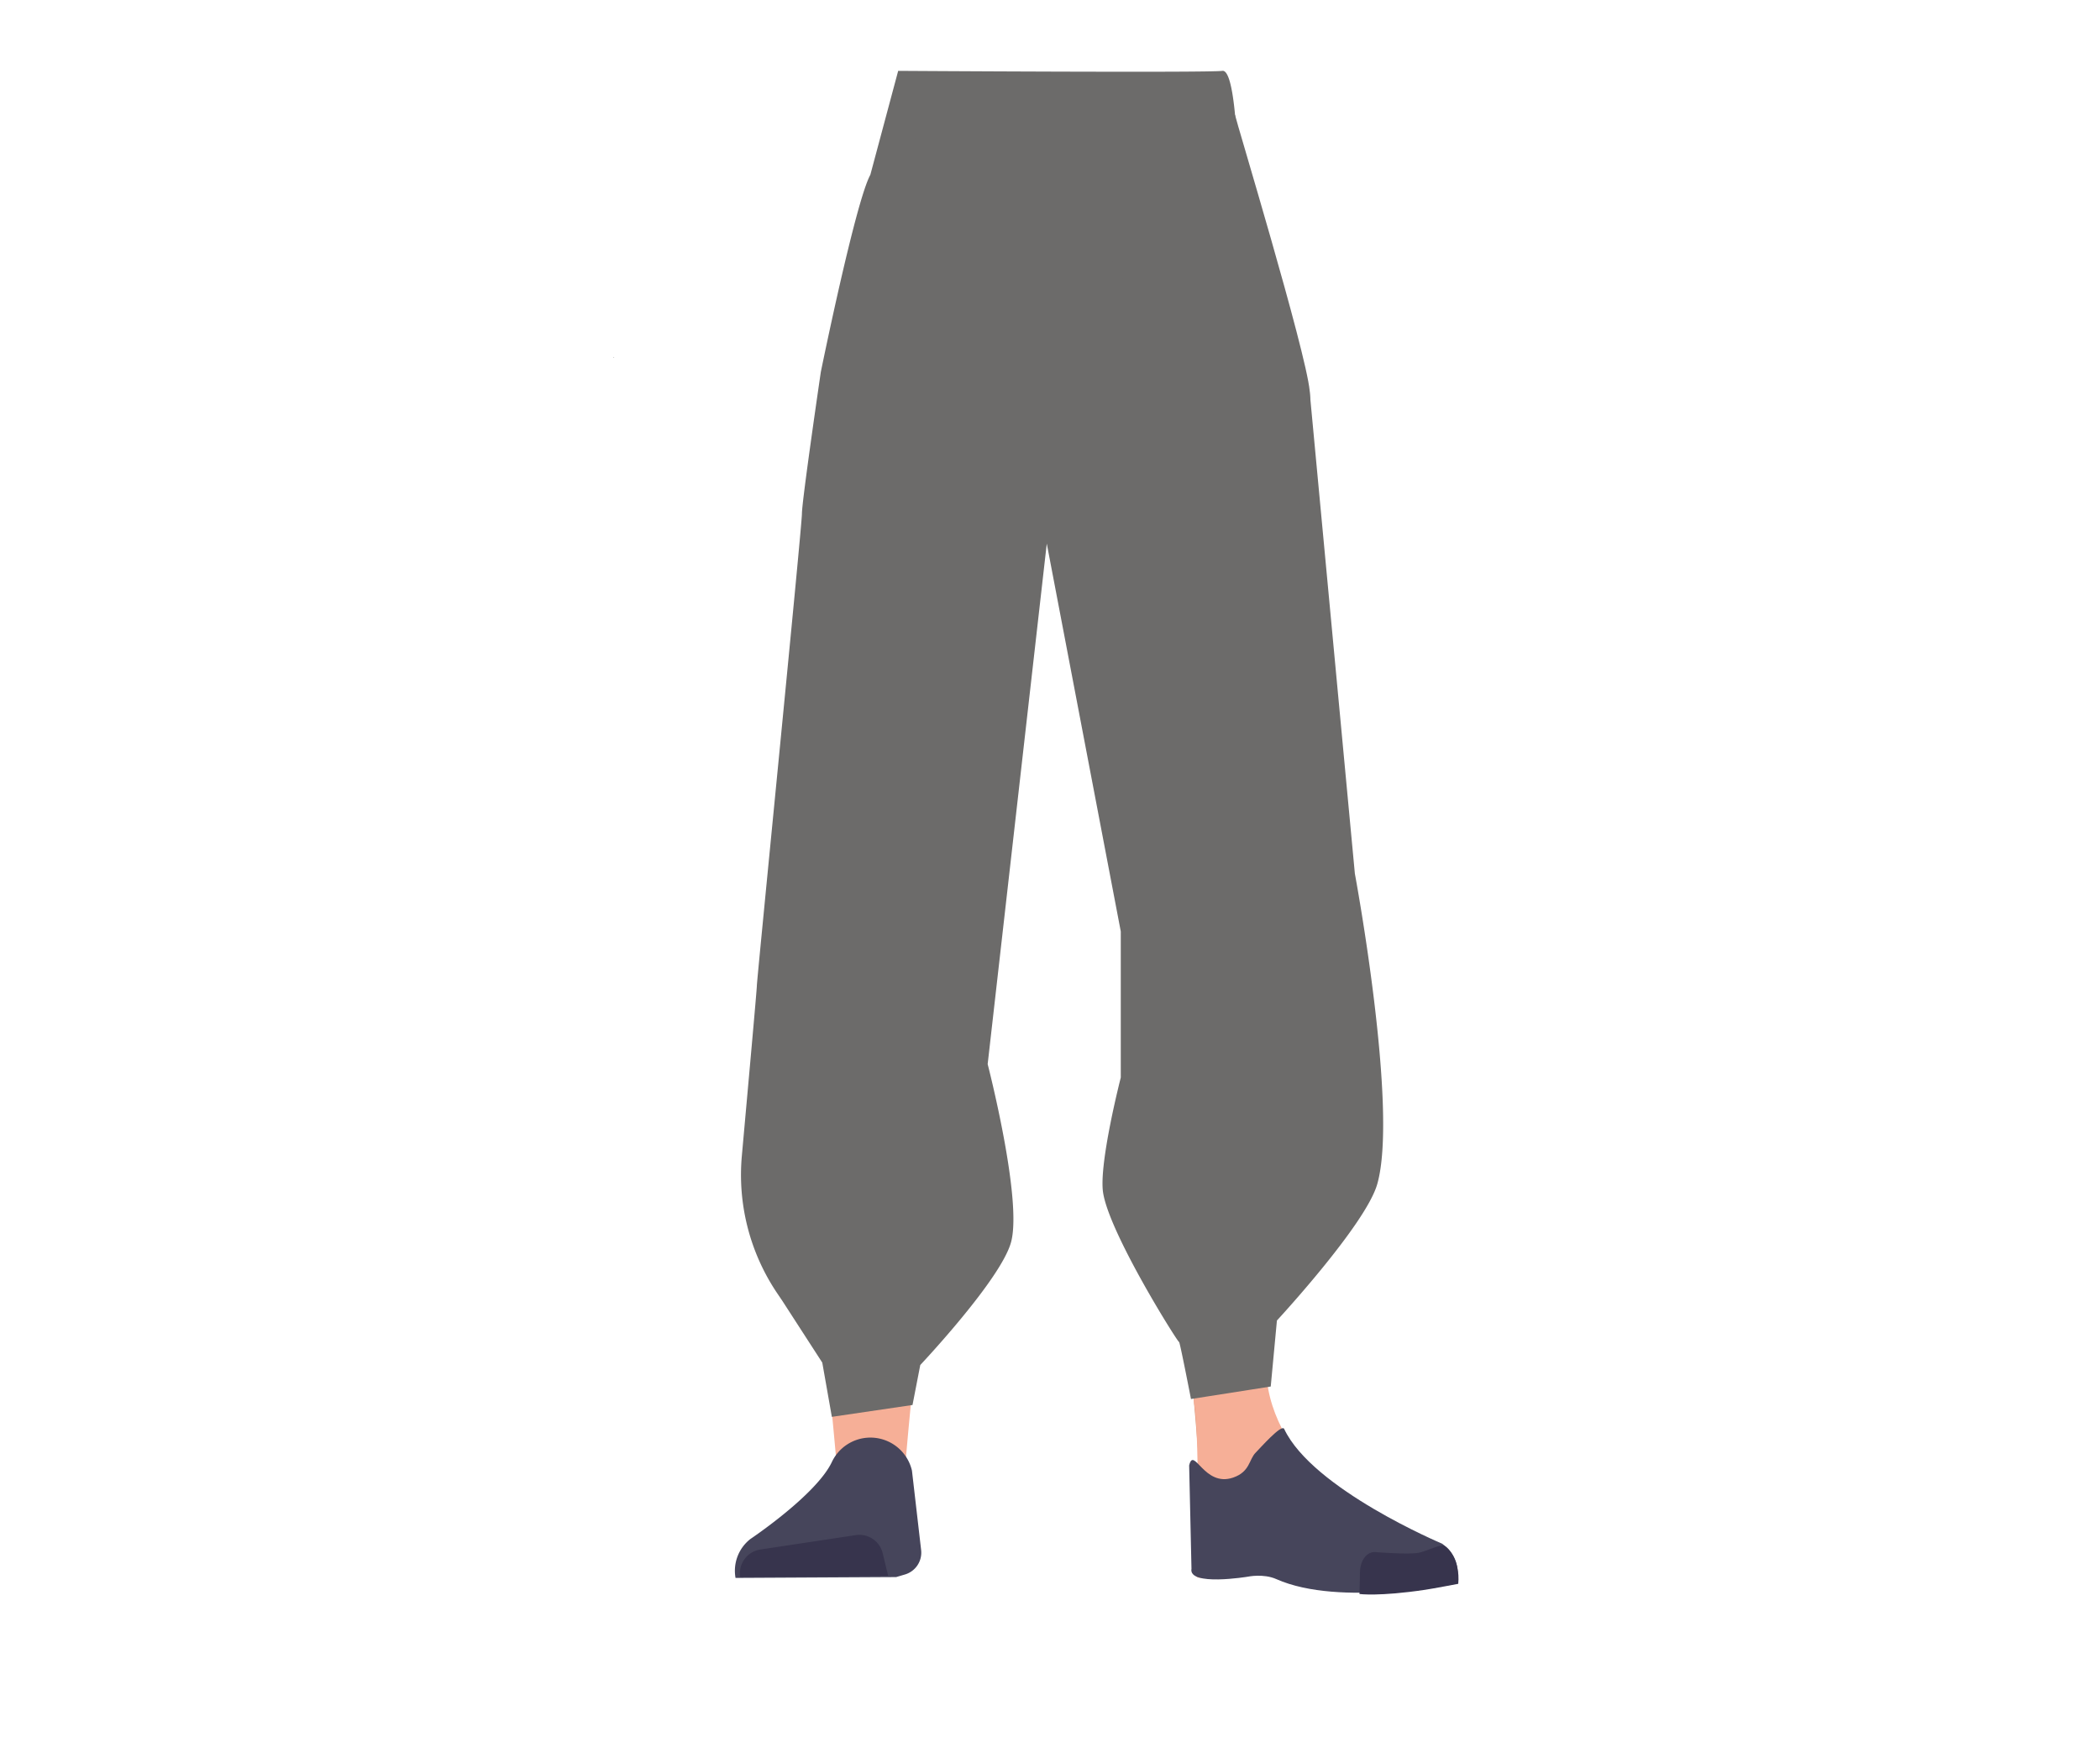 <svg xmlns="http://www.w3.org/2000/svg" viewBox="0 0 788 659.68"><defs><style>.cls-1{fill:#614652;}.cls-2{fill:#f6af97;}.cls-3{fill:#46455b;}.cls-4{fill:#37344d;}.cls-5{fill:#d79072;}.cls-6{fill:#6c6b6a;}.cls-7{fill:none;}</style></defs><g id="Calque_5" data-name="Calque 5"><path class="cls-1" d="M312.56,303.36A26.84,26.84,0,0,0,338,327.8h0a26.84,26.84,0,0,0,27.34-20.34s18.85-88.82,20.94-120.84c.5-7.58-.82-30.36-.82-30.36l-3.28-53.07s-3-25.06-29.27-29C322.62,69.66,321.19,86,321.19,86s-14.9,78.9-16,105.5C304.12,216,312.56,303.36,312.56,303.36Z"/><path class="cls-2" d="M336.75,286.06c-13.92-.19-22.33,6.71-24.87,18.16,0,0-7.11,55.36-8.31,77-1.93,34.69,2.48,101.61,7.19,136,1,7.54,3,30.28,3,30.28A13.1,13.1,0,0,0,327,559.35h0a13.1,13.1,0,0,0,12.9-11.8s2.23-26.14,3.5-34.79c4.58-31.35,18-93.52,20-125.14,1.22-19-.44-77.52-.44-77.52-.8-19.22-14.26-23.46-26.18-24Z"/><path class="cls-3" d="M326.26,539.48h0a16,16,0,0,0-14.12,9.17h0c-5.84,12.34-30.55,28.87-30.55,28.87A15.12,15.12,0,0,0,276,592.14h0l60.27-.32,3.39-1a8.55,8.55,0,0,0,6-9l-3.46-29.95A16,16,0,0,0,326.26,539.48Z"/><path class="cls-4" d="M277.77,591.84h0a9,9,0,0,1,7.52-10.36l35.85-5.41a9,9,0,0,1,10.07,6.77l2.06,8.5Z"/><path class="cls-1" d="M475.65,303.36a26.83,26.83,0,0,1-25.44,24.44h0a26.83,26.83,0,0,1-27.34-20.34S404,218.64,401.92,186.62c-.52-7.91,4.1-83.43,4.1-83.43s-2.83-22.42,29.27-29C463.9,68.33,467,86,467,86s14.9,77.9,16,104.5C484.09,215,475.65,303.36,475.65,303.36Z"/><path class="cls-5" d="M452.56,286.06c12.44-.19,19.94,6.71,22.22,18.16,0,0,14.38,53.36,15.45,75,1.72,34.69-10.25,103.61-14.46,138-.92,7.54-2.66,30.28-2.66,30.28-.6,6.77-5.72,11.9-11.8,11.82h0c-6-.07-10.92-5.16-11.52-11.8,0,0-2-26.14-3.11-34.79-4.1-31.35-16.08-93.52-17.88-125.14-1.09-19,.39-77.52.39-77.52.71-19.22,12.73-23.46,23.37-24Z"/><path class="cls-2" d="M475.21,512.1c-1.21,34,40.41,61.63,40.41,61.63,4.43,3.47-67,21.84-66.61,17.8,0,0,1.45-52-1-65.21C446.21,517,475.92,492.13,475.21,512.1Z"/><path class="cls-3" d="M462.7,554.49c6.38-2.18,5.93-6.81,8.47-9.36,1.54-1.54,9.76-10.89,10.69-8.92,10.68,22.66,59.26,43.07,59.26,43.07,5.36,3.82,6.56,9.1,5.55,14.62h0s-43.77,9.37-67.77-1.33c-4.81-2.14-10.66-.9-10.66-.9s-22.42,3.73-21.15-3l-.87-38.75C448,542.48,451.75,558.23,462.7,554.49Z"/><path class="cls-4" d="M547.19,594.35c.85-9-4.26-14.65-6-14.43-2.5.31-6.51,2.38-9,2.81-4,.69-16-.28-16-.28-3.07-.32-5.61,2.76-5.86,7.09l-.2,8.63s7.32,1,24.64-1.58C537.71,596.16,547.19,594.35,547.19,594.35Z"/><path class="cls-6" d="M326.58,65.61c-5.56,10.08-18.58,74-18.58,74s-7.09,48.28-7.09,53.2S284,367.64,284,369.9c0,1.42-3.25,37.32-5.63,63.84a79.47,79.47,0,0,0,13.28,51.59l1.83,2.7,15.07,23.31,3.59,20.35,30.27-4.45,2.91-15s30.54-32.37,34.12-46.3c4.18-16.27-8.83-66.61-8.83-66.61L392.79,204l27.77,145.54v54.83s-8.33,32.42-6.63,43.22c2.44,15.52,28.26,56.51,28.49,56S446.9,525,446.9,525l29.93-4.69,2.32-24.77s33.21-35.86,37.62-51.1c8.12-28.07-8.37-116.59-8.37-116.59l-17-181.2L466.44,86l-2.26-31.06s-.85-29.1-5.53-28.35-121.62,0-121.62,0Z"/><path class="cls-6" d="M434.32,46.16c16.16,5.22,23.2,9.63,27,16.56,3.11,5.62,6,18.48,6.27,24.9.55,15.06-7.77,52.94-21.92,65.58-14.41,12.85-84.8,12.85-99.2,0-14.16-12.64-22.47-50.52-21.93-65.58.23-6.42,3.16-19.28,6.27-24.9,3.84-6.93,10.89-11.34,27-16.56,18.49-6,37.3-5,37.3-5S415.83,40.18,434.32,46.16Z"/><polygon points="230.22 134.22 230.32 134.18 230.22 134.13 230.22 134.22"/><polygon points="230.32 134.18 230.42 134.22 230.42 134.13 230.32 134.18"/><polygon points="230.22 134.22 230.32 134.18 230.22 134.13 230.22 134.22"/><polygon points="230.32 134.18 230.42 134.22 230.42 134.13 230.32 134.18"/><path class="cls-7" d="M434.32,46.16c16.16,5.22,23.2,9.63,27,16.56,3.11,5.62,6,18.48,6.27,24.9.55,15.06-7.77,52.94-21.92,65.58-14.41,12.85-84.8,12.85-99.2,0-14.16-12.64-22.47-50.52-21.93-65.58.23-6.42,3.16-19.28,6.27-24.9,3.84-6.93,10.89-11.34,27-16.56,18.49-6,37.3-5,37.3-5S415.83,40.18,434.32,46.16Z"/><path class="cls-6" d="M412.44,83.23c5.37-4.75,50.88-41.38,51-40.07s26.58,88.54,28,103.47-4.11,49.77-6.31,48.89S405.29,89.54,412.44,83.23Z"/></g></svg>